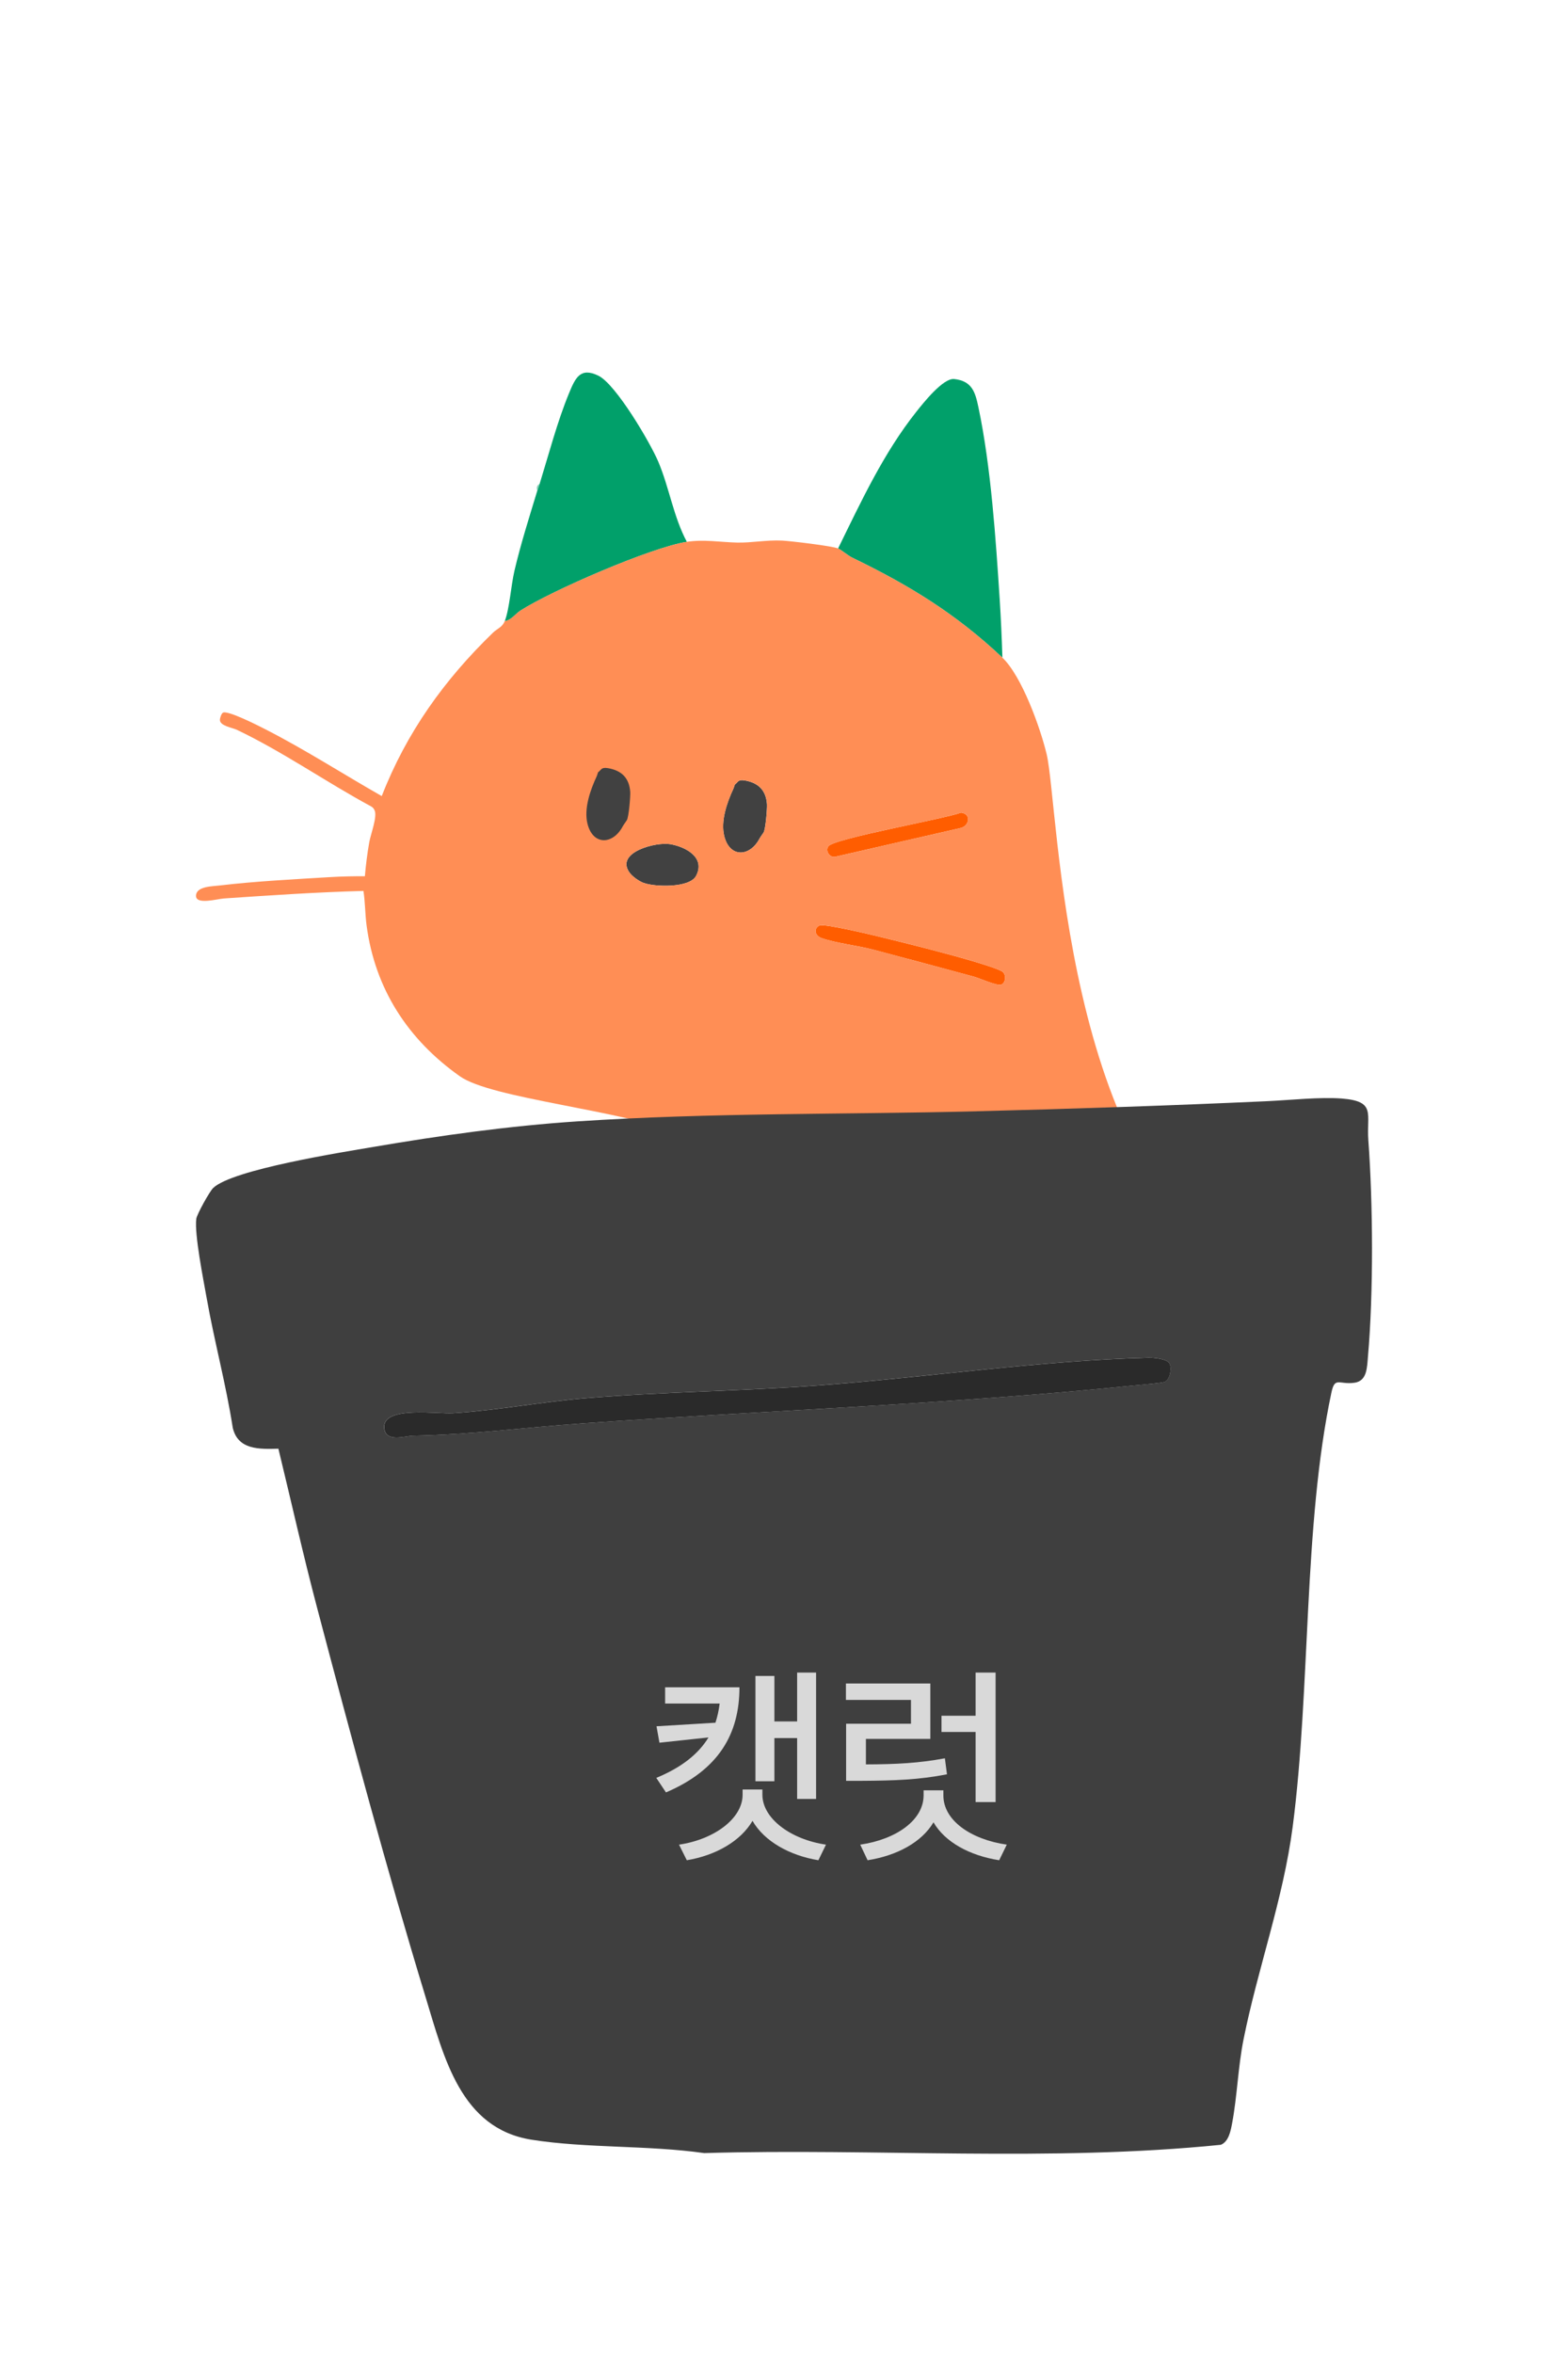 <svg width="80" height="120" viewBox="0 0 80 120" fill="none" xmlns="http://www.w3.org/2000/svg">
<path d="M42.759 27.972C43.938 25.569 45.08 23.102 46.754 20.996C47.097 20.564 48.119 19.268 48.684 19.33C49.593 19.43 49.756 19.993 49.918 20.763C50.564 23.811 50.809 27.562 51.004 30.555C51.068 31.55 51.112 32.544 51.143 33.54C48.782 31.315 46.41 29.857 43.489 28.444C43.251 28.329 42.947 28.057 42.758 27.972H42.759Z" fill="#01A06A"/>
<path d="M35.043 27.633C33.224 27.916 28.148 30.116 26.551 31.141C26.293 31.307 26.092 31.628 25.754 31.676C25.994 31.053 26.075 29.843 26.246 29.113C26.57 27.732 27.004 26.371 27.416 25.016C27.439 24.938 27.495 24.794 27.534 24.672C27.995 23.181 28.434 21.502 29.027 20.066C29.354 19.274 29.604 18.708 30.532 19.161C31.423 19.596 33.181 22.583 33.592 23.56C34.15 24.885 34.361 26.357 35.043 27.632V27.633Z" fill="#01A06A"/>
<path d="M27.417 25.016C27.349 24.881 27.399 24.738 27.535 24.672C27.497 24.795 27.441 24.94 27.417 25.016Z" fill="#82D0B6"/>
<path d="M41.809 47.2C42.033 47.091 44.429 47.662 44.86 47.768C46.4 48.146 48.139 48.576 49.648 49.023C49.952 49.112 50.946 49.411 51.144 49.554C51.343 49.696 51.324 50.112 51.088 50.213C50.888 50.298 49.988 49.891 49.69 49.809C47.984 49.344 46.266 48.886 44.556 48.433C43.768 48.224 42.638 48.098 41.916 47.841C41.568 47.718 41.504 47.35 41.809 47.2Z" fill="#FF5D00"/>
<path d="M37.492 40.01C37.664 39.892 37.641 39.743 37.99 39.801C38.691 39.917 39.081 40.303 39.13 41.01C39.146 41.23 39.059 42.307 38.956 42.459C38.924 42.507 38.787 42.698 38.747 42.774C38.25 43.705 37.237 43.754 36.954 42.651C36.754 41.872 37.096 40.913 37.421 40.216C37.451 40.151 37.463 40.075 37.492 40.009V40.01Z" fill="#414141"/>
<path d="M34.207 43.053C34.985 43.19 36.008 43.732 35.513 44.669C35.183 45.295 33.399 45.24 32.829 45.024C32.597 44.936 32.272 44.707 32.124 44.506C31.364 43.47 33.464 42.921 34.208 43.053H34.207Z" fill="#414141"/>
<path d="M32.143 40.542C32.205 39.791 31.899 39.238 31.076 39.226C30.849 39.222 30.859 39.361 30.79 39.402L30.65 39.584C30.584 39.789 30.483 39.927 30.393 40.111C30.465 40.279 30.341 40.642 30.181 40.73C30.149 40.895 30.151 41.087 30.085 41.236L30.107 41.397C30.114 41.418 30.005 41.687 29.998 41.823C29.971 42.432 30.245 42.839 30.862 42.882C31.569 42.932 32.096 41.11 32.143 40.542Z" fill="#404141"/>
<path d="M49.034 41.444C49.597 41.512 49.443 42.167 48.962 42.239L42.634 43.689C42.347 43.77 42.093 43.406 42.261 43.161C42.535 42.762 48.18 41.764 49.034 41.444Z" fill="#FF5D00"/>
<path d="M63.613 64.764C54.201 59.738 54.038 41.159 53.403 38.475C53.085 37.131 52.13 34.471 51.142 33.54C48.781 31.315 46.409 29.857 43.488 28.444C43.25 28.329 42.946 28.057 42.757 27.971C42.475 27.845 40.322 27.589 39.9 27.569C39.111 27.531 38.342 27.688 37.605 27.671C36.771 27.651 35.902 27.499 35.041 27.633C33.22 27.916 28.145 30.116 26.549 31.141C26.29 31.307 26.089 31.628 25.751 31.675C25.63 31.992 25.372 32.052 25.153 32.265C22.673 34.665 20.743 37.35 19.477 40.599C17.5 39.474 15.557 38.222 13.529 37.187C13.218 37.028 11.584 36.19 11.366 36.351C11.29 36.407 11.22 36.617 11.22 36.716C11.22 37.02 11.859 37.112 12.073 37.214C14.417 38.328 16.642 39.889 18.932 41.125C19.018 41.171 19.07 41.235 19.111 41.324C19.26 41.647 18.918 42.523 18.841 42.946C18.739 43.522 18.666 44.105 18.617 44.687C18.026 44.683 17.427 44.697 16.836 44.732C15.013 44.842 13.015 44.943 11.211 45.158C10.833 45.204 10.019 45.196 10 45.677C9.981 46.161 11.085 45.844 11.421 45.821C13.792 45.66 16.168 45.499 18.543 45.436C18.633 46.002 18.626 46.612 18.703 47.195C19.132 50.43 20.808 53.013 23.46 54.887C26.705 57.182 49.65 57.105 27.552 65.402M35.512 44.669C35.182 45.295 33.398 45.24 32.828 45.024C32.596 44.936 32.271 44.707 32.123 44.506C31.363 43.47 33.463 42.921 34.207 43.053C34.986 43.19 36.008 43.732 35.513 44.669H35.512ZM38.958 42.459C38.926 42.506 38.789 42.698 38.75 42.773C38.253 43.705 37.239 43.753 36.956 42.65C36.757 41.871 37.099 40.912 37.423 40.215C37.453 40.15 37.465 40.075 37.494 40.008C37.666 39.89 37.643 39.742 37.992 39.799C38.693 39.915 39.083 40.301 39.133 41.008C39.148 41.229 39.061 42.305 38.959 42.458L38.958 42.459ZM42.262 43.161C42.536 42.762 48.181 41.764 49.035 41.444C49.598 41.512 49.445 42.167 48.963 42.239L42.635 43.689C42.348 43.77 42.094 43.406 42.262 43.161ZM51.09 50.212C50.89 50.297 49.99 49.89 49.692 49.808C47.986 49.343 46.268 48.886 44.558 48.432C43.77 48.223 42.64 48.097 41.917 47.84C41.57 47.717 41.506 47.349 41.812 47.2C42.035 47.09 44.431 47.661 44.862 47.767C46.401 48.145 48.141 48.575 49.65 49.022C49.954 49.111 50.947 49.41 51.146 49.553C51.338 49.691 51.326 50.111 51.09 50.212Z" fill="#FF8E55"/>
<path d="M30.515 39.383C30.687 39.265 30.664 39.117 31.013 39.174C31.714 39.291 32.104 39.677 32.154 40.384C32.169 40.604 32.082 41.68 31.979 41.833C31.947 41.88 31.81 42.072 31.77 42.147C31.274 43.079 30.26 43.127 29.977 42.024C29.777 41.245 30.12 40.286 30.444 39.589C30.474 39.524 30.486 39.449 30.515 39.382V39.383Z" fill="#414141"/>
<path d="M49.827 56.673C54.746 56.55 59.703 56.384 64.625 56.16C65.79 56.107 67.364 55.936 68.472 56.025C70.221 56.166 69.713 56.803 69.813 58.147C70.052 61.378 70.079 65.937 69.795 69.168C69.745 69.747 69.752 70.431 69.101 70.519C68.316 70.626 68.106 70.189 67.93 71.015C66.487 77.811 66.873 86.123 65.953 93.165C65.469 96.866 64.171 100.387 63.447 104.001C63.161 105.434 63.122 106.914 62.862 108.291C62.789 108.677 62.687 109.221 62.287 109.382C53.535 110.265 44.692 109.548 35.925 109.805C33.078 109.398 29.936 109.567 27.126 109.124C23.509 108.553 22.661 104.959 21.712 101.844C19.74 95.377 17.902 88.529 16.175 81.982C15.466 79.296 14.859 76.58 14.204 73.882C13.241 73.907 12.141 73.953 11.875 72.814C11.531 70.591 10.933 68.403 10.543 66.193C10.382 65.281 9.911 62.941 10.015 62.156C10.043 61.936 10.691 60.76 10.88 60.582C11.875 59.642 17.428 58.768 19.042 58.493C22.474 57.906 25.985 57.418 29.461 57.188C36.24 56.74 43.038 56.845 49.83 56.675L49.827 56.673ZM59.663 69.532C59.528 69.296 58.868 69.234 58.6 69.24C53.114 69.381 47.214 70.252 41.692 70.658C37.774 70.947 33.823 70.977 29.909 71.302C27.645 71.491 25.386 71.924 23.117 72.07C22.337 72.121 19.568 71.692 19.599 72.781C19.622 73.599 20.662 73.229 21.064 73.221C24.116 73.159 26.79 72.794 29.781 72.586C39.121 71.933 48.52 71.612 57.833 70.658C58.151 70.626 59.29 70.539 59.435 70.467C59.7 70.338 59.794 69.763 59.661 69.531L59.663 69.532Z" fill="#3F3F3F"/>
<path d="M59.665 69.532C59.796 69.763 59.703 70.339 59.439 70.469C59.292 70.539 58.153 70.627 57.836 70.66C48.523 71.613 39.124 71.934 29.784 72.587C26.793 72.796 24.12 73.159 21.067 73.222C20.667 73.23 19.626 73.6 19.602 72.782C19.57 71.693 22.34 72.122 23.12 72.071C25.39 71.925 27.648 71.492 29.912 71.304C33.826 70.978 37.778 70.948 41.695 70.66C47.217 70.253 53.117 69.382 58.603 69.242C58.871 69.235 59.531 69.296 59.666 69.533L59.665 69.532Z" fill="#2A2A2A"/>
<path d="M37.727 86.051C37.727 88.436 36.664 90.262 33.978 91.411L33.484 90.67C34.784 90.133 35.638 89.445 36.148 88.607L33.645 88.876L33.495 88.038L36.502 87.856C36.605 87.544 36.674 87.222 36.717 86.878H33.935V86.051H37.727ZM41.637 85.299V91.744H40.67V88.64H39.51V90.842H38.543V85.471H39.51V87.791H40.67V85.299H41.637ZM38.898 91.529C38.898 92.732 40.327 93.807 42.142 94.075L41.755 94.87C40.262 94.623 38.989 93.893 38.393 92.861C37.791 93.893 36.524 94.623 35.041 94.87L34.644 94.075C36.459 93.807 37.888 92.732 37.888 91.529V91.261H38.898V91.529ZM50.796 85.299V91.905H49.776V88.328H48.036V87.501H49.776V85.299H50.796ZM47.466 85.857V88.683H44.179V89.982C45.731 89.977 46.881 89.918 48.208 89.671L48.315 90.487C46.886 90.767 45.662 90.81 43.921 90.82H43.169V87.909H46.478V86.695H43.159V85.857H47.466ZM48.132 91.572C48.132 92.829 49.518 93.807 51.366 94.075L50.979 94.87C49.48 94.634 48.218 93.952 47.627 92.936C47.026 93.952 45.764 94.634 44.265 94.87L43.889 94.075C45.726 93.807 47.112 92.829 47.123 91.572V91.304H48.132V91.572Z" fill="#D9D9D9"/>
</svg>
